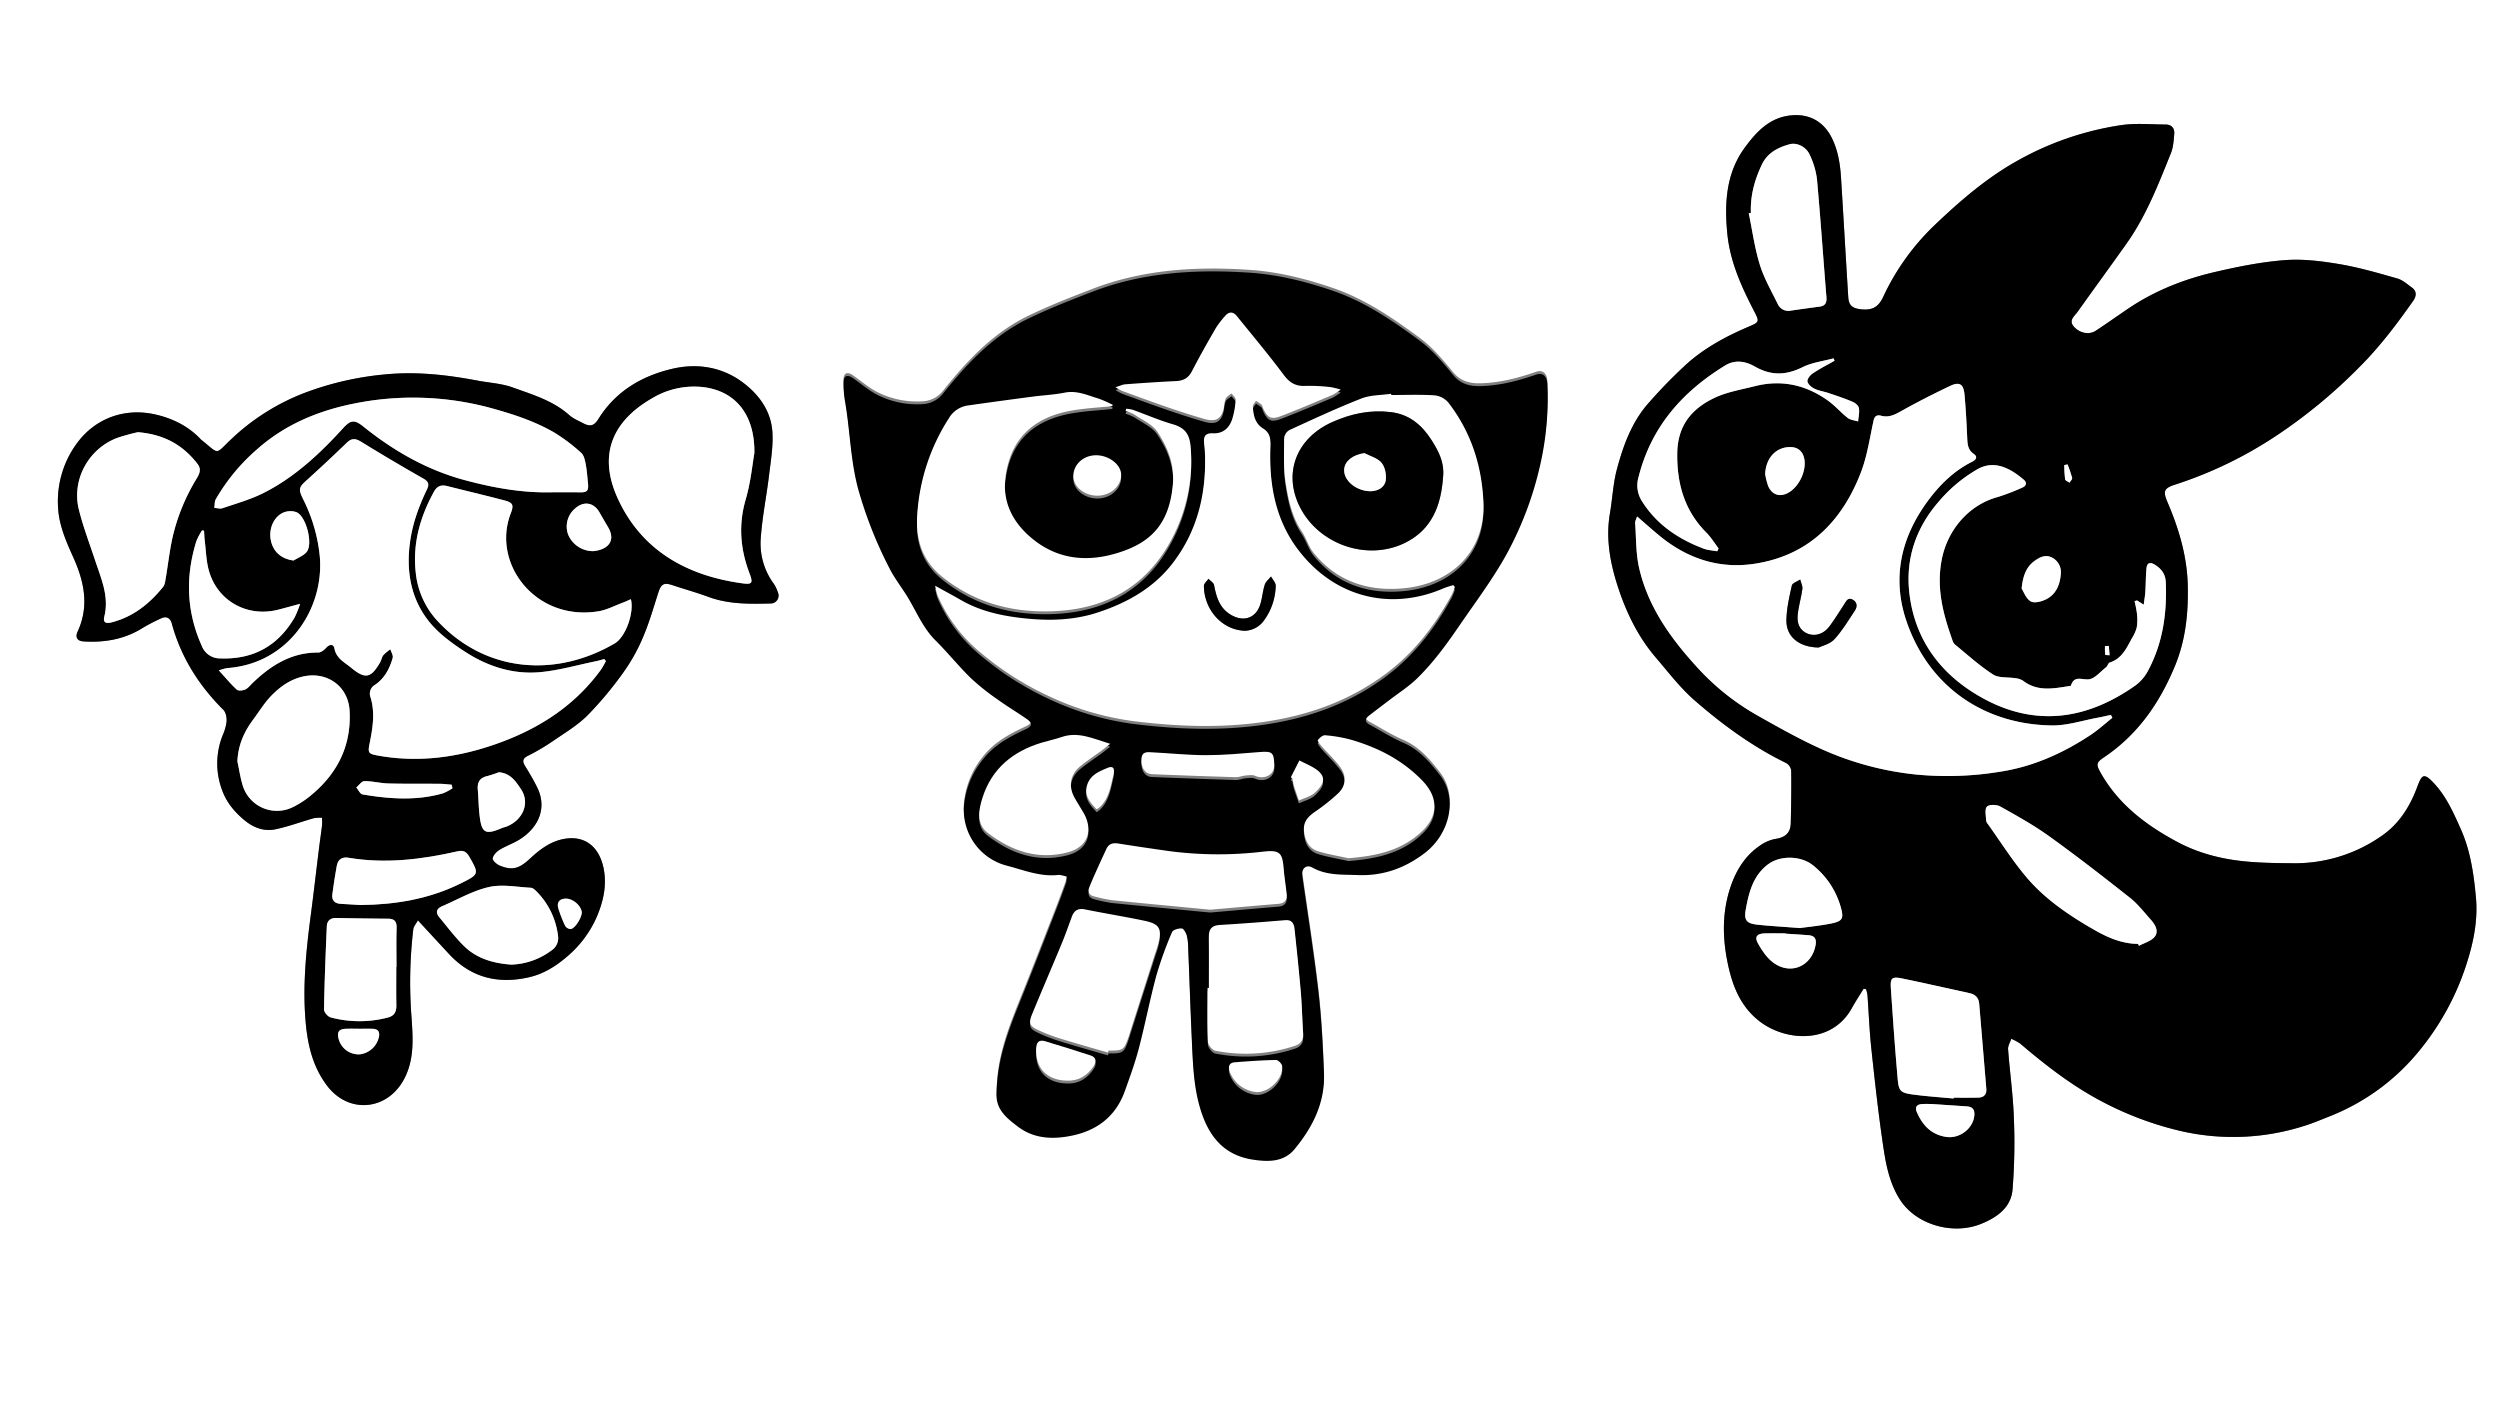 <svg id="Layer_1" data-name="Layer 1" xmlns="http://www.w3.org/2000/svg" width="1152" height="648" viewBox="0 0 1152 648">
  <rect x="0" y="0" width="1152" height="648" fill="#808080" stroke="none"/>
  <title>p</title>
   <g id="Shapes">
  <path d="M94,750V102H1246V750ZM952.75,557.609l1.139.224a15.706,15.706,0,0,1,.639,2.609c.614,8.334.917,16.7,1.815,25,1.674,15.464,3.354,30.941,5.692,46.313,1.226,8.06,3.03,16.228,7.615,23.254,7.476,11.455,24.4,16.2,37.3,10.929,7.411-3.029,13.706-7.517,14.435-15.779a271.836,271.836,0,0,0,.592-33.315c-.366-10.458-1.864-20.873-2.648-31.323-.117-1.569.948-3.227,1.465-4.844a22.6,22.6,0,0,1,4.183,2.269c10.438,8.878,21.136,17.286,33.114,24.157a151.381,151.381,0,0,0,40.024,15.886,107.552,107.552,0,0,0,58.279-2.369c3.616-1.14,7.122-2.64,10.654-4.04a100.763,100.763,0,0,0,41.334-29.887,121.081,121.081,0,0,0,21.534-38.48c3.579-10.607,6.02-21.453,5-32.609-.985-10.722-2.483-21.47-6.955-31.492-3.348-7.5-6.626-15-12.357-21.153-4.812-5.165-5.633-3.947-7.827,1.9-3.271,8.717-8.122,16.542-15.835,21.993a69.554,69.554,0,0,1-41.589,12.933c-6.689-.054-13.4-.131-20.059-.687-11.457-.956-22.546-3.573-32.78-9.026-14.539-7.748-27.382-17.4-35.635-32.15-2-3.576-1.932-4.556,1.58-6.91,15.494-10.386,25.564-24.84,32.66-41.888,5-12.008,6.281-24.319,6.018-37.092-.281-13.6-4.074-26.281-9.34-38.6-2.114-4.945-1.766-6.458,3.483-8.118a189.287,189.287,0,0,0,46.818-22.653,240.838,240.838,0,0,0,38.172-31.562c9.359-9.365,17.17-19.716,24.7-30.421,1.54-2.19,1.826-4.49-.665-6.258-2.119-1.5-4.208-3.411-6.608-4.092-8.784-2.491-17.6-5.088-26.58-6.6-8.284-1.4-16.873-2.487-25.186-1.857-10.822.821-21.617,2.994-32.221,5.456-14.2,3.3-27.712,8.585-39.9,16.807-5.035,3.395-9.978,6.928-15.05,10.266-3.065,2.017-7.377,1.178-10.071-1.84-2.63-2.945.209-4.818,1.616-6.8,7.515-10.571,15.188-21.03,22.677-31.62,9.027-12.762,14.614-27.252,20.4-41.61,1.084-2.69,1.256-5.805,1.515-8.753.237-2.692-1.229-4.381-4.029-4.39-6.8-.021-13.708-.718-20.362.275a139.3,139.3,0,0,0-48.243,16.611c-14.1,7.945-26.127,18.385-37.66,29.356a109.717,109.717,0,0,0-23.875,33.294c-2.145,4.612-5.064,6.1-9.814,5.645-4.235-.4-5.982-1.637-6.239-5.731-1.148-18.319-2.175-36.646-3.329-54.964-.391-6.195-1.332-12.261-4.085-17.988-3.782-7.865-10.538-11.625-19.189-10.684-9.658,1.05-15.6,7.472-20.834,14.5-8.908,11.975-9.67,25.935-8.268,40.1,1.279,12.921,6.6,24.548,12.512,35.92,2.336,4.5,2.128,4.766-2.5,6.736-10.245,4.364-20.077,9.591-28.429,16.981a230.47,230.47,0,0,0-17.488,17.842C846.072,296.06,842.1,307,839.09,318.164c-1.779,6.609-2.063,13.608-3.23,20.4-2.041,11.87.212,23.382,3.865,34.44,3.815,11.547,9.2,22.568,17.233,31.951,5.822,6.8,11.316,14.058,18.026,19.881,12.875,11.174,26.647,21.26,42.107,28.79a4.741,4.741,0,0,1,2.3,3.417c.109,8.074-.03,16.154-.2,24.229-.1,4.538-2.577,6.653-7.082,7.308a17.941,17.941,0,0,0-7.114,3.08c-6.787,4.6-10.918,11.277-13.51,18.887-4.21,12.361-3.782,24.907-.881,37.451,2.247,9.722,6.131,18.489,14.419,24.787,12,9.114,33.067,10.466,42.285-6.21C949,563.514,950.93,560.592,952.75,557.609ZM585.563,504.587a13.182,13.182,0,0,1-.3,2.966q-2.268,6.385-4.719,12.705c-5.3,13.6-10.554,27.224-16,40.768-4.131,10.272-8.26,20.54-10.168,31.5a83.44,83.44,0,0,0-1.159,12.577c-.143,7.064,4.913,10.992,9.82,14.722,7.5,5.7,16.17,5.979,24.921,4.175,11.759-2.424,20.289-9.027,24.407-20.581,2.311-6.482,4.688-12.974,6.427-19.62,2.914-11.134,5.069-22.47,8.075-33.577A168.687,168.687,0,0,1,634.1,530.2c.437-1.061,2.977-1.782,4.475-1.677.861.06,1.921,2,2.286,3.269a24.065,24.065,0,0,1,.659,5.647c.613,15.043,1.1,30.093,1.8,45.132.458,9.849.908,19.645,3.852,29.268,3.8,12.421,10.694,21.125,24.1,23.209,6.991,1.087,14.248,1.221,19.2-4.735,8.369-10.065,14.175-21.483,13.618-35.028-.509-12.383-1.094-24.8-2.517-37.1-2.084-18.021-4.943-35.953-7.476-53.921-.461-3.273,1.819-5.381,4.652-3.8,6.639,3.718,13.781,3.169,20.936,3.456,11.633.466,21.745-3.206,30.865-10.161,11.337-8.646,15.473-25.068,6.925-35.966-4.734-6.035-9.492-11.709-16.845-14.864-5.337-2.289-10.28-5.49-15.421-8.244-2.176-1.165-2.463-2.544-.506-4.095,3.056-2.422,6.2-4.739,9.288-7.116,4.421-3.4,9.214-6.426,13.166-10.306,7.4-7.264,13.475-15.609,19.356-24.207,7.408-10.829,15.3-21.274,21.7-32.813a158.539,158.539,0,0,0,16.241-44.628A137.658,137.658,0,0,0,807.01,277.7c-.139-3.685-2.108-5.436-5.132-4.392-8.35,2.884-16.848,5.1-25.718,5.308-4.843.114-9.119-.919-12.6-5.16-4.6-5.6-9.4-11.352-15.163-15.619-12.539-9.28-25.371-18.1-40.5-23.252-12.375-4.218-25.015-7.343-37.83-8.215-24.584-1.673-49.105-.311-72.507,8.686-10.078,3.874-20.179,7.809-29.876,12.526-15.979,7.774-27.892,20.46-38.839,34.1a12.851,12.851,0,0,1-9.048,5.191,40.481,40.481,0,0,1-20.861-3.891c-4.323-2.045-8.035-5.378-12.024-8.13-2.292-1.581-4.083-1.185-4.187,1.731a45.817,45.817,0,0,0,.694,9.378c2.3,13.307,2.455,26.845,6.013,40.086a192.953,192.953,0,0,0,14.305,36.294c2.413,4.827,5.854,9.13,8.651,13.778,4.025,6.687,6.96,14,12.672,19.682,5.638,5.6,10.641,11.848,16.324,17.4a108.916,108.916,0,0,0,12.461,9.921c4.316,3.126,8.921,5.851,13.292,8.9,2.779,1.942,2.515,3.31-.59,4.751-7.273,3.376-14.219,7.082-19.4,13.608a39.56,39.56,0,0,0-9,22.14A26.468,26.468,0,0,0,558.1,499.638c7.654,1.994,15.2,5.129,23.433,4.242C582.761,503.747,584.062,504.305,585.563,504.587Zm-299,21.5c5.22,5.643,9.846,10.684,14.515,15.684,10.107,10.823,22.573,13.773,36.661,10.556,6.549-1.5,12.086-4.858,17.306-9.313a50.348,50.348,0,0,0,13.639-17.827c2.956-6.663,4.854-14,3.733-21.521-1.522-10.2-7.681-16.631-17.671-15.217-6.656.941-11.805,4.823-16.478,9.169-4.887,4.546-8.016,5.7-13.963,3.257-1.384-.567-3.342-2.239-3.262-3.265.11-1.408,1.665-3.078,3.039-3.935,2.829-1.765,6.059-2.879,8.927-4.591,8.416-5.024,13.519-14.087,8.533-24.232-1.607-3.268-3.457-6.428-5.371-9.529-1.339-2.171-1.771-3.634,1.1-5.057a94.25,94.25,0,0,0,11.319-6.653c5.565-3.81,11.509-7.336,16.224-12.05a166.074,166.074,0,0,0,16.863-20.321,82.429,82.429,0,0,0,8.811-16.061c2.761-6.512,4.7-13.377,6.881-20.125,1.3-4.016,2.592-4.719,6.555-3.395,5.508,1.84,11.12,3.39,16.563,5.4,9.306,3.433,18.939,3.261,28.6,3.019a3.614,3.614,0,0,0,3.348-5.149,15.79,15.79,0,0,0-1.834-3.882,31.261,31.261,0,0,1-6.061-20.753c.647-9.774,2.652-19.45,3.826-29.2.8-6.64,1.967-13.38,1.554-19.987-.626-10.022-6.559-17.815-14.36-23.4-9.376-6.711-20.563-8.372-31.663-5.784-14.126,3.293-26.183,10.349-34.131,23.128-2,3.218-3.791,3.687-7.057,1.967-2.192-1.154-4.6-2.129-6.4-3.744-7.5-6.7-16.944-9.427-26.012-12.721-5.129-1.862-10.829-2.142-16.265-3.172-14.072-2.666-28.155-4.259-42.56-2.85a141.091,141.091,0,0,0-35.642,7.97A102.167,102.167,0,0,0,200.208,304.7c-7.357,7.1-5.02,6.624-13.5-.067a2.554,2.554,0,0,1-.251-.258c-5.735-6.075-13.033-9.61-20.931-11.4-13.387-3.029-27.394,1.181-36.348,13.653a45.106,45.106,0,0,0-8.336,30.357c.549,7.307,3.686,14.656,6.778,21.483,5.184,11.447,7.632,22.705,2.109,34.675-1.177,2.549-.056,4.233,2.679,4.407,9.564.605,18.654-.863,26.98-5.985a81.748,81.748,0,0,1,9.079-4.729c2.285-1.035,4.041.063,4.658,2.347,4.2,15.557,12.478,28.624,23.827,39.943,1.16,1.156,1.579,3.571,1.471,5.349a22.728,22.728,0,0,1-1.857,6.454,35.013,35.013,0,0,0-.287,24.982c2.1,5.919,5.926,10.439,10.734,14.323,4.106,3.316,8.841,4.946,13.869,3.9,6-1.245,11.8-3.447,17.713-5.119a16.646,16.646,0,0,1,3.76-.192,23.023,23.023,0,0,1,.068,3.286c-.425,3.654-.983,7.292-1.436,10.943-1.287,10.369-2.473,20.751-3.836,31.11-2.116,16.068-3.712,32.105-2.34,48.39.91,10.808,3.251,20.906,9.839,29.652,9.91,13.157,27.435,11.535,35.23-2.394,5.157-9.215,4.409-19.129,3.746-29a208.611,208.611,0,0,1,.823-40.728C284.6,528.926,285.594,527.873,286.566,526.086Z" transform="translate(-94 -102)" style="fill: #fff"/>
  <path d="M952.75,557.609c-1.82,2.983-3.752,5.9-5.441,8.961-9.218,16.676-30.289,15.324-42.285,6.21-8.288-6.3-12.172-15.065-14.419-24.787-2.9-12.544-3.329-25.09.881-37.451,2.592-7.61,6.723-14.288,13.51-18.887a17.941,17.941,0,0,1,7.114-3.08c4.5-.655,6.986-2.77,7.082-7.308.17-8.075.309-16.155.2-24.229a4.741,4.741,0,0,0-2.3-3.417c-15.46-7.53-29.232-17.616-42.107-28.79-6.71-5.823-12.2-13.082-18.026-19.881-8.035-9.383-13.418-20.4-17.233-31.951-3.653-11.058-5.906-22.57-3.865-34.44,1.167-6.787,1.451-13.786,3.23-20.4,3.006-11.167,6.982-22.1,14.966-30.888a230.47,230.47,0,0,1,17.488-17.842c8.352-7.39,18.184-12.617,28.429-16.981,4.625-1.97,4.833-2.24,2.5-6.736-5.91-11.372-11.233-23-12.512-35.92-1.4-14.16-.64-28.12,8.268-40.095,5.233-7.033,11.176-13.455,20.834-14.5,8.651-.941,15.407,2.819,19.189,10.684,2.753,5.727,3.694,11.793,4.085,17.988,1.154,18.318,2.181,36.645,3.329,54.964.257,4.094,2,5.327,6.239,5.731,4.75.452,7.669-1.033,9.814-5.645a109.717,109.717,0,0,1,23.875-33.294c11.533-10.971,23.559-21.411,37.66-29.356a139.3,139.3,0,0,1,48.243-16.611c6.654-.993,13.567-.3,20.362-.275,2.8.009,4.266,1.7,4.029,4.39-.259,2.948-.431,6.063-1.515,8.753-5.784,14.358-11.371,28.848-20.4,41.61-7.489,10.59-15.162,21.049-22.677,31.62-1.407,1.979-4.246,3.852-1.616,6.8,2.694,3.018,7.006,3.857,10.071,1.84,5.072-3.338,10.015-6.871,15.05-10.266,12.192-8.222,25.707-13.51,39.9-16.807,10.6-2.462,21.4-4.635,32.221-5.456,8.313-.63,16.9.458,25.186,1.857,8.98,1.516,17.8,4.113,26.58,6.6,2.4.681,4.489,2.589,6.608,4.092,2.491,1.768,2.2,4.068.665,6.258-7.529,10.7-15.34,21.056-24.7,30.421a240.838,240.838,0,0,1-38.172,31.562,189.287,189.287,0,0,1-46.818,22.653c-5.249,1.66-5.6,3.173-3.483,8.118,5.266,12.322,9.059,25,9.34,38.6.263,12.773-1.02,25.084-6.018,37.092-7.1,17.048-17.166,31.5-32.66,41.888-3.512,2.354-3.582,3.334-1.58,6.91,8.253,14.747,21.1,24.4,35.635,32.15,10.234,5.453,21.323,8.07,32.78,9.026,6.66.556,13.37.633,20.059.687a69.554,69.554,0,0,0,41.589-12.933c7.713-5.451,12.564-13.276,15.835-21.993,2.194-5.845,3.015-7.063,7.827-1.9,5.731,6.151,9.009,13.651,12.357,21.153,4.472,10.022,5.97,20.77,6.955,31.492,1.024,11.156-1.417,22-5,32.609a121.081,121.081,0,0,1-21.534,38.48,100.763,100.763,0,0,1-41.334,29.887c-3.532,1.4-7.038,2.9-10.654,4.04a107.552,107.552,0,0,1-58.279,2.369,151.381,151.381,0,0,1-40.024-15.886c-11.978-6.871-22.676-15.279-33.114-24.157a22.625,22.625,0,0,0-4.182-2.269c-.518,1.617-1.583,3.275-1.466,4.844.784,10.45,2.282,20.865,2.648,31.323a271.836,271.836,0,0,1-.592,33.315c-.729,8.262-7.024,12.75-14.435,15.779-12.9,5.271-29.823.526-37.3-10.929-4.585-7.026-6.389-15.194-7.615-23.254-2.338-15.372-4.018-30.849-5.692-46.313-.9-8.3-1.2-16.668-1.815-25a15.706,15.706,0,0,0-.639-2.609Zm114.625-124.84-.681-1.348c-2,.433-3.984.923-5.994,1.289-7.048,1.281-14.119,3.668-21.154,3.575-31.106-.411-56.736-17.7-67.073-48.131-6.9-20.309-2.276-39.256,10.516-56.178,5.295-7,11.578-13.085,19.585-17.11,1.6-.807,3.172-2.129.9-3.721-2.671-1.868-2.85-4.41-2.976-7.252-.294-6.694-.633-13.394-1.254-20.063-.456-4.893-2.3-6.05-6.669-3.969-7.657,3.648-15.236,7.491-22.629,11.644-2.964,1.665-5.629,3-9.079,2.073-1.851-.5-3.037.014-3.538,2.3-1.761,8.034-2.93,16.342-5.874,23.945-8.79,22.7-24.338,38.33-49.293,42.009-15.783,2.327-30.109-2.281-42.589-12.261-3.689-2.95-7.186-6.139-11.2-9.588-.413,1.336-.95,2.2-.891,3.017.5,6.916.3,14.006,1.831,20.7,4.029,17.64,14.209,31.985,26.167,45.146a112.071,112.071,0,0,0,27.794,22.51c9.986,5.637,20.009,11.322,30.462,15.988a140.562,140.562,0,0,0,43.53,11.588,150.054,150.054,0,0,0,39.365-1.492c14.729-2.408,28.155-8.492,40.578-16.679C1060.791,438.4,1063.995,435.449,1067.375,432.769Zm11.359-54.092-1.141.357a50.926,50.926,0,0,1,1.129,5.746,23.714,23.714,0,0,1-.117,6.4,17.708,17.708,0,0,1-2.18,4.865c-2.493,4.585-4.645,9.473-10.281,11.272-.706.226-.958,1.619-1.659,2.161-2.653,2.053-5.318,5.407-8.142,5.578-3.286.2-6.559-1.842-8.054,2.872-.024.078-.2.136-.315.154-7.448,1.133-14.938,2.855-21.73-2.381a8.094,8.094,0,0,0-3.538-1.17c-3.473-.58-7.634.007-10.321-1.727-6.277-4.05-11.862-9.174-17.683-13.917a4.259,4.259,0,0,1-1.025-1.87c-4.316-12.143-7.555-24.2-4.854-37.5,2.72-13.394,12.357-24.868,25.784-28.5a99.135,99.135,0,0,0,11.206-4.3c1.9-.774,2.355-2.24.777-3.606-5.4-4.676-13.085-9.467-21.145-5.01a66.793,66.793,0,0,0-17.88,14.822c-10.756,12.267-15.653,26.732-13.672,42.864,2.684,21.858,15.109,37.726,33.935,48.024,24.4,13.348,48.066,9.714,70.264-6.016a19.984,19.984,0,0,0,5.726-6.729c6.816-12.717,8.757-26.479,8.185-40.732-.151-3.759-1.99-6.218-5.067-8.115-2.142-1.321-3.558-.878-3.813,1.525-.376,3.558-.308,7.16-.535,10.737-.123,1.941-.464,3.869-.753,6.166ZM900.81,200.081l-.986.183c1.64,7.912,2.719,16,5.1,23.682,1.954,6.321,5.365,12.206,8.3,18.2a5.348,5.348,0,0,0,6,2.981c4.376-.623,8.752-1.255,13.136-1.811,2.727-.346,3.478-1.779,3.258-4.452-1.487-18.123-2.709-36.269-4.362-54.376a36.43,36.43,0,0,0-3.351-11.207c-1.629-3.652-5.9-5.726-9.206-4.815-5.424,1.493-10.239,3.9-12.861,9.44C902.5,184.947,900.5,192.234,900.81,200.081Zm93.441,408.113.017-.38c3.827,0,7.656.091,11.478-.033,2.43-.079,3.75-1.516,3.546-4q-1.609-19.662-3.29-39.318c-.234-2.756-1.815-4.253-4.5-4.832-10.4-2.25-20.773-4.65-31.2-6.793-4.419-.908-5.309-.167-5.017,4.311.921,14.08,1.944,28.156,3.175,42.211.473,5.4,1.341,6.218,6.859,6.978C981.6,607.2,987.941,607.6,994.251,608.194Zm84.974-71.256.417.9c2.491-1.372,5.7-2.193,7.289-4.257,1.934-2.506.174-5.539-1.827-7.771-3.112-3.471-6.015-7.262-9.635-10.124-12.205-9.649-24.506-19.2-37.133-28.284-7.165-5.154-14.947-9.487-22.669-13.8-1.624-.908-5.118-.947-6.1.124-1.109,1.212-.411,4.126-.377,6.3a3.27,3.27,0,0,0,.758,1.61c5.909,8.252,11.343,16.908,17.883,24.629,8.582,10.133,19.609,17.553,31.061,24.13C1065.114,533.97,1071.749,536.913,1079.225,536.938ZM885.3,356.041q.312-.649.626-1.3c-1.862-2.448-3.474-5.146-5.629-7.3-10.171-10.176-13.641-22.8-13.426-36.659.2-13.053,7.031-20.542,16.9-25.323,5.833-2.824,12.543-3.91,18.922-5.526,12.231-3.1,23.486-.585,33.634,6.68,3.263,2.336,5.924,5.5,9.1,7.973,1.254.977,3.165,1.112,4.777,1.631.172-2.062.714-4.189.372-6.162-.194-1.117-1.67-2.382-2.863-2.887-3.626-1.536-7.379-2.78-11.114-4.045-2.153-.729-4.491-1.023-6.511-2-1.355-.655-2.942-2.025-3.22-3.331-.218-1.027,1.149-2.8,2.27-3.615a81.077,81.077,0,0,1,7.414-4.354q1.4-.8,2.8-1.608l-.442-1.091c-4.794,1.309-9.935,1.919-14.307,4.081-7.6,3.757-14.432,4-21.951-.285-4.039-2.3-8.879-3.452-13.7-.5-19.8,12.111-34.093,28.361-39.9,51.359a13.471,13.471,0,0,0,1.612,11.262c6.749,10.717,16.662,17.312,28.219,21.727C880.9,355.529,883.161,355.632,885.3,356.041Zm38.1,173.6c3.517-.492,8.874-1.013,14.132-2.041,5.676-1.109,6.228-2.365,4.57-7.993a37.561,37.561,0,0,0-12.6-18.81c-5.516-4.509-15.1-4.788-20.81-.493-6.859,5.163-8.822,12.893-10.232,20.725-.912,5.061.355,6.535,5.494,7.077C909.792,528.726,915.657,529.05,923.405,529.646Zm-6.671,2.586,0-.14c-3.223,0-6.449-.084-9.669.023-3.421.113-4.672,1.567-3.04,4.525,1.842,3.342,4.192,6.82,7.211,9.02,8.048,5.866,17.743,1.476,19.417-8.288.461-2.695-.493-4.2-3.2-4.423C923.885,532.651,920.307,532.466,916.734,532.232Zm67.389,78.5c-1.768,0-3.209-.11-4.627.025-2.306.22-3.184,1.467-2.227,3.7,2.6,6.062,6.656,10.4,13.532,11.439,6.067.919,12.215-3.677,12.941-9.584.348-2.832-.581-4.326-3.528-4.5C994.736,611.481,989.262,611.078,984.123,610.73ZM907.385,320.449a34.312,34.312,0,0,0,1.373,5.488c1.786,4.181,5.516,5.3,9.417,3.045,4.852-2.8,8.2-9.851,7.276-15.317-.644-3.813-3.148-5.83-7.022-5.658C912.052,308.291,907.682,313.317,907.385,320.449ZM1025.566,373.2c.928,1.42,2,4.629,4.2,5.919,1.663.975,5.055.067,7.167-1.006,4.538-2.306,6.317-6.774,6.673-11.579a7.538,7.538,0,0,0-3.918-7.546c-2.955-1.6-5.564-.357-8,1.361C1027.781,363.105,1026.192,367.106,1025.566,373.2ZM1046.72,316l-1.511.329a60.059,60.059,0,0,0,.4,6.545c.1.61,1.309,1.044,2.009,1.559.44-.748,1.374-1.615,1.228-2.222A60.5,60.5,0,0,0,1046.72,316Zm19.018,83.637-1.765.055a31.543,31.543,0,0,0,.094,4.013c.022.168,1.329.171,2.041.251Z" transform="translate(-94 -102)"/>
  <path d="M585.563,505.894c-1.5-.282-2.8-.84-4.029-.708-8.237.888-15.779-2.247-23.433-4.241a26.468,26.468,0,0,1-19.942-27.114,39.56,39.56,0,0,1,9-22.14c5.178-6.527,12.124-10.232,19.4-13.608,3.105-1.441,3.369-2.809.59-4.751-4.371-3.054-8.976-5.78-13.292-8.9a108.916,108.916,0,0,1-12.461-9.921c-5.683-5.553-10.686-11.8-16.324-17.4-5.712-5.678-8.647-13-12.672-19.682-2.8-4.648-6.238-8.951-8.651-13.778a192.98,192.98,0,0,1-14.305-36.294c-3.558-13.241-3.711-26.78-6.013-40.086a45.817,45.817,0,0,1-.694-9.378c.1-2.916,1.895-3.312,4.187-1.731,3.989,2.751,7.7,6.084,12.024,8.13a40.491,40.491,0,0,0,20.861,3.891,12.851,12.851,0,0,0,9.048-5.191c10.947-13.638,22.86-26.325,38.839-34.1,9.7-4.717,19.8-8.652,29.876-12.526,23.4-9,47.923-10.359,72.507-8.686,12.815.871,25.455,4,37.83,8.214,15.125,5.154,27.957,13.972,40.5,23.253,5.765,4.267,10.567,10.015,15.163,15.618,3.48,4.241,7.756,5.275,12.6,5.16,8.87-.21,17.368-2.423,25.718-5.307,3.024-1.045,4.993.707,5.132,4.392a137.65,137.65,0,0,1-2.567,33.823A158.534,158.534,0,0,1,788.2,357.458c-6.4,11.539-14.288,21.984-21.7,32.813-5.881,8.6-11.96,16.943-19.356,24.207-3.952,3.88-8.745,6.906-13.166,10.306-3.092,2.377-6.232,4.693-9.288,7.116-1.957,1.551-1.67,2.93.506,4.1,5.141,2.753,10.084,5.955,15.421,8.244,7.353,3.155,12.111,8.829,16.845,14.864,8.548,10.9,4.412,27.32-6.925,35.966-9.12,6.955-19.232,10.627-30.865,10.161-7.155-.287-14.3.262-20.936-3.457-2.833-1.586-5.113.523-4.652,3.795,2.533,17.969,5.392,35.9,7.476,53.921,1.423,12.3,2.008,24.719,2.517,37.1.557,13.545-5.249,24.963-13.618,35.028-4.952,5.955-12.209,5.822-19.2,4.735-13.4-2.084-20.3-10.788-24.1-23.209-2.944-9.623-3.394-19.419-3.852-29.268-.7-15.039-1.184-30.089-1.8-45.133a24.063,24.063,0,0,0-.659-5.646c-.365-1.268-1.425-3.209-2.286-3.269-1.5-.1-4.038.616-4.475,1.677a168.672,168.672,0,0,0-7.237,20.022c-3.006,11.108-5.161,22.443-8.075,33.578-1.739,6.646-4.116,13.137-6.427,19.62-4.118,11.553-12.648,18.157-24.407,20.581-8.751,1.8-17.418,1.528-24.921-4.175-4.907-3.73-9.963-7.658-9.82-14.722a83.465,83.465,0,0,1,1.159-12.578c1.908-10.959,6.037-21.228,10.168-31.5,5.447-13.544,10.7-27.166,16-40.768q2.462-6.314,4.719-12.705A13.182,13.182,0,0,0,585.563,505.894ZM764.392,373.809l-.741-.885c-1.523.5-3.094.892-4.561,1.524-24.213,10.429-49.856,4.257-66.556-17.381-11-14.258-13.822-31.034-13.135-48.557.135-3.42-.317-5.892-3.5-7.86-3.557-2.2-4.38-6.132-4.571-10.042-.041-.834.926-1.717,1.43-2.577a19.217,19.217,0,0,1,2.5,1.682c.4.365.477,1.079.727,1.624,2.042,4.447,3.662,5.441,8.167,3.737,8.063-3.051,15.985-6.476,23.941-9.805a29.859,29.859,0,0,0,3.72-2.425,34.3,34.3,0,0,0-4.66-1.156,82.235,82.235,0,0,0-11.471-.572c-4.594.288-7.432-1.435-10.188-5.133-6.858-9.2-14.262-18-21.468-26.943-1.867-2.318-3.825-2.208-5.661.042a42.488,42.488,0,0,0-4.128,5.425c-3.768,6.538-7.514,13.1-10.962,19.807-1.649,3.21-3.939,4.44-7.4,4.6-7.78.349-15.551.9-23.318,1.477-1.259.093-2.478.72-4.54,1.353a28.247,28.247,0,0,0,3.01,1.673c6.98,2.546,13.946,5.134,20.972,7.545,5.665,1.943,11.37,3.795,17.129,5.434,5.381,1.531,7.936-.226,8.911-5.668a13.008,13.008,0,0,1,.812-3.842c.522-.964,1.747-1.547,2.662-2.3.669.99,1.973,2.035,1.893,2.96a38.179,38.179,0,0,1-1.688,9.15c-1.357,3.916-4.284,6.493-8.678,6.269-3.761-.192-4.607,1.588-4.119,4.792.126.829.22,1.666.263,2.5.979,19.01-2.854,36.775-14.514,52.181-8.836,11.674-21.089,18.579-34.8,23.088-11.391,3.744-22.977,3.933-34.821,2.6-10.031-1.134-19.582-3.3-28.374-8.384-3.58-2.07-7.231-4.018-11.773-6.532a36.85,36.85,0,0,0,1.153,4.5,70.212,70.212,0,0,0,20.215,26.667,141.234,141.234,0,0,0,31.169,19.766,131.739,131.739,0,0,0,39.516,11.544c19.748,2.416,39.635,3.173,59.5.269,20.493-3,39.42-9.706,56.164-22.2,13.057-9.739,22.645-22.274,30.359-36.41A31.3,31.3,0,0,0,764.392,373.809ZM606.373,290.467l.471-.548A52.158,52.158,0,0,0,600.3,287c-5.094-1.507-9.977-3.907-15.665-2.772-4.906.978-9.957,1.2-14.931,1.863q-14.919,1.974-29.821,4.075a12.044,12.044,0,0,0-8.627,5.855,92.3,92.3,0,0,0-14.587,44.613c-.775,11.287,2.276,21.19,11.953,28.808,13.339,10.5,28.336,15.243,44.981,15.57,28.387.559,49.984-10.77,62.178-37.04a76.557,76.557,0,0,0,6.866-38.784c-.465-5.892-2.694-8.792-8.22-10.392-6.287-1.82-12.333-4.466-18.508-6.685a15.259,15.259,0,0,0-3.02-.454l-.193,1.007a22.208,22.208,0,0,1,4.174,1.759c3.613,2.461,8.125,4.422,10.418,7.833,4.812,7.154,7.982,15.075,7.152,24.279-1.635,18.12-10.015,26.343-23.684,30.99-15.342,5.215-30.377,4.048-43.241-7.9-7.758-7.2-11.447-16.124-10.239-26.071,2.2-18.117,12.9-27.793,30.02-30.967C593.575,291.428,600.011,291.149,606.373,290.467Zm128.738-5.136-.092-.571c-4.583.671-9.487.524-13.687,2.17-11.221,4.4-22.169,9.5-33.134,14.525a4.954,4.954,0,0,0-2.461,3.622c-.025,7.033-.381,14.183.737,21.072,1.231,7.59,2.855,15.276,7.345,21.949,2.1,3.122,3.131,7.023,5.461,9.915,10.913,13.537,25.787,18.085,42.37,16.284,21.323-2.315,36.936-17.052,35.9-39.822-.767-16.935-5.794-32.2-16.109-45.611a9.69,9.69,0,0,0-6.286-3.375C748.5,285.051,741.8,285.331,735.111,285.331Zm-130.578,303,.263-.91c6.789.04,7.113-.18,9.308-6.462.356-1.017.638-2.06.966-3.087q5.5-17.266,11.012-34.531c.546-1.712,1.185-3.4,1.633-5.135,1.816-7.047.655-9.157-6.518-10.651-9.025-1.881-18.136-3.348-27.171-5.183-3.22-.653-5.052.439-6.129,3.369-1.53,4.159-3,8.347-4.692,12.439-4.494,10.846-9.161,21.621-13.623,32.479-1.709,4.157-1.149,5.48,2.937,7.363a79.753,79.753,0,0,0,9.721,3.751C589.637,584.065,597.1,586.156,604.533,588.329Zm46.533-29.771-.629,0c0,8.252-.176,16.511.162,24.75.062,1.49,2.044,3.912,3.462,4.177a72.14,72.14,0,0,0,36.829-2.316c2.732-.921,3.805-2.957,3.6-5.881-.427-6.208-.525-12.441-1.052-18.638-.832-9.768-1.868-19.52-2.908-29.269-.26-2.441-1.168-4.32-4.317-4.059-10.014.833-20.035,1.622-30.067,2.208-3.65.213-5.132,1.824-5.1,5.358C651.11,542.775,651.066,550.667,651.066,558.558Zm.6-36.057c12.087-1.049,21.741-1.916,31.4-2.708,2.873-.236,4.112-1.76,3.832-4.5-.412-4.039-1.094-8.054-1.414-12.1-.568-7.173-2.057-8.26-9.366-7.464a173.693,173.693,0,0,1-43-.193c-7.937-1.109-15.866-2.273-23.779-3.539-2.593-.415-4.468.14-5.586,2.633-.969,2.162-2.011,4.29-2.976,6.454-1.648,3.7-3.374,7.366-4.846,11.133-.852,2.18.061,3.707,2.474,4.206a77.27,77.27,0,0,0,7.718,1.659C622.06,519.7,638.017,521.191,651.664,522.5Zm63.706-23.716c12.685-1.043,24.456-3.412,33.929-12.46,7.63-7.287,7.439-15.724.178-23.253-9.21-9.551-20.468-15.277-32.944-18.91a64.7,64.7,0,0,0-11.943-2.048c-1.077-.1-2.5,1.2-3.334,2.209-.236.286.937,1.939,1.676,2.779,2.835,3.225,6.017,6.179,8.578,9.6,3.019,4.036,2.779,8.572-.813,12.093a89.434,89.434,0,0,1-10.9,8.665c-3.125,2.224-5.372,4.583-4.91,8.824.486,4.452,2.25,8,6.639,9.331C706.046,496.987,710.748,497.754,715.37,498.785ZM605.583,446.064c-8.1-2.485-14.753-5.752-22.348-3.144-3.046,1.046-6.227,1.693-9.313,2.628-13.177,3.991-22.9,11.915-27.165,25.274-1.776,5.561-3.072,12.079,2.455,16.321,10.869,8.342,23.128,12.579,36.949,8.885,8.873-2.372,11.771-9.938,7.281-17.959-1.4-2.5-3.051-4.868-4.4-7.394-2.786-5.2-1.871-10.48,2.643-14.2,3.131-2.579,6.55-4.805,9.825-7.211C602.6,448.466,603.635,447.6,605.583,446.064Zm75.607,9.855c-.139-6-.942-6.544-6.962-6.057-8.095.656-16.211,1.415-24.319,1.423-8.232.008-16.464-.88-24.7-1.291-2.323-.116-5.033-.669-5.237,3.086-.215,3.955,1.634,6.848,4.8,6.974q19.347.767,38.7,1.385c1.487.045,2.982-.667,4.493-.8,1.464-.128,3.156-.4,4.394.162C676.613,462.745,681.291,460.286,681.19,455.919ZM585.352,601.257c5.582.308,9.655-2.227,12.642-6.75,1.424-2.158,1.051-4.03-1.452-4.854-6.928-2.282-13.9-4.426-20.885-6.538-3-.9-4.1.543-4.2,3.476C571.135,595.459,576.287,600.965,585.352,601.257Zm13.642-288.176c-5.845.052-10.438,4.313-10.4,9.65.033,4.886,5.145,9.018,11.129,8.994s10.934-4.4,10.91-9.68C610.611,317.389,604.951,313.029,598.994,313.081Zm73.925,293.461c5.776.345,12.51-6.281,11.879-12.016-.118-1.066-1.86-2.806-2.824-2.788-6.337.123-12.673.564-19,1.07-2.488.2-3.127,1.828-2.388,4.133A14.558,14.558,0,0,0,672.919,606.542ZM688.805,461.5l.716.479a33.117,33.117,0,0,0,.706,3.465c.709,2.272,1.538,4.506,2.317,6.756,2.516-1.2,5.524-1.882,7.445-3.708,3.856-3.662,5.486-6.928.861-10.4-2.428-1.821-5.381-2.944-8.1-4.383Zm-89.446,14.736a14.94,14.94,0,0,0,1.43-1.026c4.317-4.1,5.055-9.712,6.323-15.086.676-2.864-.273-4.013-2.778-2.961-3.776,1.587-7.768,3.14-9.291,7.615C593.376,469.669,596.084,472.862,599.359,476.232Z" transform="translate(-94 -102)"/>
  <path d="M286.566,526.086c-.972,1.787-1.963,2.84-2.113,4a208.611,208.611,0,0,0-.823,40.728c.663,9.867,1.411,19.781-3.746,29-7.8,13.929-25.32,15.551-35.23,2.394-6.588-8.746-8.929-18.844-9.839-29.652-1.372-16.285.224-32.322,2.34-48.39,1.363-10.359,2.549-20.741,3.836-31.11.453-3.651,1.011-7.289,1.436-10.943a23.023,23.023,0,0,0-.068-3.286,16.646,16.646,0,0,0-3.76.192c-5.917,1.672-11.714,3.874-17.713,5.119-5.028,1.044-9.763-.586-13.869-3.9-4.808-3.884-8.632-8.4-10.734-14.323a35.013,35.013,0,0,1,.287-24.982,22.728,22.728,0,0,0,1.857-6.454c.108-1.778-.311-4.193-1.471-5.349-11.349-11.319-19.624-24.386-23.827-39.943-.617-2.284-2.373-3.382-4.658-2.347a81.748,81.748,0,0,0-9.079,4.729c-8.326,5.122-17.416,6.59-26.98,5.985-2.735-.174-3.856-1.858-2.679-4.407,5.523-11.97,3.075-23.228-2.109-34.675-3.092-6.827-6.229-14.176-6.778-21.483a45.106,45.106,0,0,1,8.336-30.357c8.954-12.472,22.961-16.682,36.348-13.653,7.9,1.788,15.2,5.323,20.931,11.4a2.554,2.554,0,0,0,.251.258c8.476,6.691,6.139,7.171,13.5.067A102.167,102.167,0,0,1,235.821,282.5a141.091,141.091,0,0,1,35.642-7.97c14.4-1.409,28.488.184,42.56,2.85,5.436,1.03,11.136,1.31,16.265,3.172,9.068,3.294,18.516,6.025,26.012,12.721,1.809,1.615,4.213,2.59,6.4,3.744,3.266,1.72,5.055,1.251,7.057-1.967,7.948-12.779,20-19.835,34.131-23.128,11.1-2.588,22.287-.927,31.663,5.784,7.8,5.583,13.734,13.376,14.36,23.4.413,6.607-.754,13.347-1.554,19.987-1.174,9.748-3.179,19.424-3.826,29.2a31.261,31.261,0,0,0,6.061,20.753,15.79,15.79,0,0,1,1.834,3.882,3.614,3.614,0,0,1-3.348,5.149c-9.656.242-19.289.414-28.6-3.019-5.443-2.008-11.055-3.558-16.563-5.4-3.963-1.324-5.257-.621-6.555,3.395-2.182,6.748-4.12,13.613-6.881,20.125a82.429,82.429,0,0,1-8.811,16.061,166.074,166.074,0,0,1-16.863,20.321c-4.715,4.714-10.659,8.24-16.224,12.05a94.25,94.25,0,0,1-11.319,6.653c-2.869,1.423-2.437,2.886-1.1,5.057,1.914,3.1,3.764,6.261,5.371,9.529,4.986,10.145-.117,19.208-8.533,24.232-2.868,1.712-6.1,2.826-8.927,4.591-1.374.857-2.929,2.527-3.039,3.935-.08,1.026,1.878,2.7,3.262,3.265,5.947,2.439,9.076,1.289,13.963-3.257,4.673-4.346,9.822-8.228,16.478-9.169,9.99-1.414,16.149,5.018,17.671,15.217,1.121,7.519-.777,14.858-3.733,21.521a50.348,50.348,0,0,1-13.639,17.827c-5.22,4.455-10.757,7.818-17.306,9.313-14.088,3.217-26.554.267-36.661-10.556C296.412,536.77,291.786,531.729,286.566,526.086Zm86.626-119.478-.748-.905c-1.229.322-2.445.7-3.687.957-8.666,1.772-17.267,4.3-26.023,5.084-12.142,1.089-23.638-2.523-33.822-9.025-6.279-4.008-12.662-8.612-17.246-14.348-8.274-10.353-10.5-22.858-8.813-36.024,1.124-8.786,4.1-16.96,7.9-24.874,1.076-2.238.748-3.557-1.606-4.9q-14.487-8.265-28.71-16.988c-2.574-1.587-4.361-1.777-6.608.389-6.03,5.814-12.132,11.561-18.359,17.164-3.815,3.434-4.088,4.158-1.8,8.87a74.626,74.626,0,0,1,7.717,26.767c1.871,23.977-14.631,49.061-42.591,51.068a27.34,27.34,0,0,0-3.976,1.07c3.155,3.449,5.553,6.366,8.313,8.886.71.649,2.722.412,3.848-.078,1.246-.542,2.187-1.815,3.218-2.814,8.5-8.239,17.986-14.294,30.428-14.22,1.233.008,2.728-1.165,3.655-2.193,1.6-1.776,3.426-1.749,3.8.275.875,4.693,4.715,6.42,7.769,8.958,6.425,5.338,9.141,4.791,13.337-2.592.586-1.029.741-2.354,1.463-3.243a20.867,20.867,0,0,1,3.22-2.7c.392,1.327,1.388,2.824,1.071,3.952-1.384,4.92-3.729,9.417-8.083,12.386a4.677,4.677,0,0,0-2.106,5.846c2.171,7.164.952,14.252-.467,21.328-.846,4.216-.482,4.667,3.722,5.434,17.782,3.244,35.142,1.156,52.105-4.466,20.347-6.743,38.046-17.5,50.867-35.192A39.146,39.146,0,0,0,373.192,406.608Zm68.426-95.837c.223-18.448-9.373-29-24.369-30.471a37.551,37.551,0,0,0-22.735,5.221c-18.193,10.467-25.028,25.855-15.964,45.9,10.881,24.065,31.735,35.83,57.458,39.365,4.613.634,5.074-.073,3.362-4.589-4.237-11.175-5.173-22.335-1.746-34.076C439.953,324.141,440.734,315.708,441.618,310.771Zm-93.131,18.077c4.192,0,8.385-.062,12.576.019,3.481.067,4.24-.66,3.873-4.2-.309-2.977-.5-5.981-1.069-8.911-.347-1.793-.827-4.011-2.071-5.1a81.813,81.813,0,0,0-12.24-9.254c-8.7-5.079-18.188-8.263-27.928-10.986a136.7,136.7,0,0,0-64.386-2.479c-16.463,3.29-31.8,9.587-44.675,21a89.727,89.727,0,0,0-19.125,23.088c-.626,1.112-.478,2.66-.689,4.006,1.269.07,2.67.526,3.783.144,6.292-2.159,12.793-3.961,18.7-6.92,14.444-7.23,26.076-18.135,36.855-29.961,3.516-3.857,5.279-4.015,9.279-.8,13.951,11.224,29.295,20.018,46.644,24.7C321.216,326.764,334.676,329.205,348.487,328.848Zm36.228,49.27c-1.456.624-2.61,1.177-3.8,1.62-3.7,1.37-7.308,3.321-11.132,3.944-29.051,4.731-49.322-22.091-40.44-45.088,1.585-4.105.935-5.011-3.321-6.118-8.672-2.256-17.39-4.339-26.083-6.518-2.683-.673-4.552.069-5.95,2.6-6.415,11.614-9.9,23.969-8.416,37.233a38.41,38.41,0,0,0,9.508,21.767c22.156,24.414,54.873,26.918,82.212,10.908C382.2,395.591,386.3,384.491,384.715,378.118Zm-227.169-76.96a94.817,94.817,0,0,0-9.444,2.6c-13.278,4.948-21.181,19.3-17.765,33.036,1.983,7.974,4.942,15.708,7.531,23.527,2.776,8.386,6.508,16.591,4.2,25.813-.786,3.145,1.3,3.179,3.347,2.654,9.909-2.529,17.472-8.564,23.744-16.356.819-1.018.971-2.654,1.211-4.043,1.138-6.592,1.832-13.285,3.378-19.778a90.726,90.726,0,0,1,10.3-25.158c1.361-2.3,3.194-4.773,1.019-7.609C178.456,307.223,169.853,302.182,157.546,301.158ZM203.4,452.876c.835,3.826,1.374,7.747,2.565,11.458a16.5,16.5,0,0,0,22.469,9.829,40.028,40.028,0,0,0,7.893-4.9c12.8-10.15,19.684-23.275,18.756-39.8-.643-11.438-10.614-18.315-21.736-15.658-5.829,1.392-10.465,4.792-14.449,8.918-3.116,3.228-5.481,7.179-8.188,10.8C206.448,439.23,203.683,445.456,203.4,452.876Zm73.209,94.7h.089c0-5.977-.124-11.958.054-17.93.085-2.882-.876-4.264-3.812-4.291q-12.02-.112-24.037-.343c-2.689-.054-4.195,1.354-4.3,3.8-.563,12.773-1.063,25.552-1.293,38.333-.022,1.246,1.736,3.3,3.036,3.666a51.459,51.459,0,0,0,26.232.111c3.17-.762,4.124-2.731,4.066-5.766C276.528,559.292,276.608,553.431,276.608,547.572Zm52.99-1.079a32.608,32.608,0,0,0,18.537-6.55,6.784,6.784,0,0,0,2.98-6.83,34.86,34.86,0,0,0-9.59-20.044c-.816-.836-1.892-1.929-2.9-1.985-6.471-.358-13.242-1.716-19.364-.325-7.458,1.694-14.376,5.765-21.521,8.821-2.607,1.115-3.129,2.9-1.318,5.079,3.738,4.506,7.273,9.238,11.436,13.323C313.857,543.867,321.61,545.924,329.6,546.493ZM260.079,519.03c16.238-.16,31.648-2.764,46.14-9.916,8.559-4.224,8.669-4.33,3.929-12.517-1.291-2.23-2.8-2.875-5.305-2.307-16.556,3.762-33.234,5.82-50.184,2.971-3.1-.521-4.926.8-5.47,3.709-.811,4.345-1.448,8.726-2.037,13.108-.38,2.824,1.065,4.252,3.865,4.41C254.121,518.663,257.224,518.858,260.079,519.03ZM188.022,346.561l-.91-.161a29.113,29.113,0,0,0-2.594,4.867c-5.142,16.4-4.62,32.522,2.454,48.34a8.981,8.981,0,0,0,8.655,5.789c15.216.531,26.579-5.862,34.186-18.96a50.8,50.8,0,0,0,2.483-6.193c-4.145,1.113-7.114,1.943-10.1,2.707-14.134,3.613-27.863-3.872-31.89-17.825-1.308-4.532-1.383-9.423-1.976-14.155C188.148,349.51,188.12,348.031,188.022,346.561ZM323.86,457.851a48.7,48.7,0,0,1-5.336,1.767c-3.471.768-4.647,2.885-4.357,6.243.309,3.564.346,7.152.7,10.71.9,9.044,2.264,10.539,10.484,6.961.652-.284,1.386-.377,2.049-.641,7.7-3.072,10.888-10.962,6.661-17.248C331.72,462.158,329.331,458.316,323.86,457.851Zm43.558-101.888a20.827,20.827,0,0,0,2.284-.383c5.814-1.488,7.516-5.594,4.482-10.7-1.345-2.264-2.675-4.538-3.972-6.829-2.546-4.5-7.158-5.284-11.066-1.864a10.875,10.875,0,0,0-3.394,12A12.412,12.412,0,0,0,367.418,355.963Zm-138.136,4.326c2.024-1.273,4.493-2.164,5.979-3.9,3.112-3.631-.145-16.312-4.5-18.3a7.76,7.76,0,0,0-3.843-.5c-5.879.6-9.705,7.515-7.937,14.16C220.284,356.659,223.962,359.581,229.282,360.289ZM302.5,465.233q-.19-.821-.38-1.641c-1.824-.144-3.647-.4-5.472-.413-7.9-.072-15.8.054-23.7-.16-3.693-.1-7.372-1.1-11.054-1.081-1.242.007-2.474,1.9-3.711,2.928.952,1.111,1.769,3.024,2.876,3.21,12.348,2.074,24.738,3.013,37.013-.5A23.592,23.592,0,0,0,302.5,465.233Zm-43.156,110.83v-.017c-1.915,0-3.833-.053-5.746.012-3.5.117-4.425,1.424-3.513,4.829a9.521,9.521,0,0,0,9.717,6.952,10.271,10.271,0,0,0,8.9-8.58c.215-2.185-.9-3.119-2.9-3.181C263.653,576.01,261.5,576.063,259.341,576.063Zm95.51-59.973c-3-.006-4.443,1.742-3.535,4.588a60.287,60.287,0,0,0,3.115,7.959,3.16,3.16,0,0,0,2.591,1.477c2.22-.461,5.383-5.876,5.019-8.038C361.542,519.121,357.909,516.1,354.851,516.09Z" transform="translate(-94 -102)"/>
  <path d="M1067.375,432.769c-3.38,2.68-6.584,5.627-10.173,7.992-12.423,8.187-25.849,14.271-40.578,16.679a150.054,150.054,0,0,1-39.365,1.492,140.562,140.562,0,0,1-43.53-11.588c-10.453-4.666-20.476-10.351-30.462-15.988a112.071,112.071,0,0,1-27.794-22.51c-11.958-13.161-22.138-27.506-26.167-45.146-1.528-6.692-1.334-13.782-1.831-20.7-.059-.819.478-1.681.891-3.017,4.016,3.449,7.513,6.638,11.2,9.588,12.48,9.98,26.806,14.588,42.589,12.261,24.955-3.679,40.5-19.313,49.293-42.009,2.944-7.6,4.113-15.911,5.874-23.945.5-2.288,1.687-2.8,3.538-2.3,3.45.924,6.115-.408,9.079-2.073,7.393-4.153,14.972-8,22.629-11.644,4.366-2.081,6.213-.924,6.669,3.969.621,6.669.96,13.369,1.254,20.063.126,2.842.3,5.384,2.976,7.252,2.277,1.592.709,2.914-.9,3.721-8.007,4.025-14.29,10.106-19.585,17.11-12.792,16.922-17.413,35.869-10.516,56.178,10.337,30.435,35.967,47.72,67.073,48.131,7.035.093,14.106-2.294,21.154-3.575,2.01-.366,4-.856,5.994-1.289Zm-135.332-32.4c1.485-.731,5.121-1.527,7.2-3.766,3.679-3.96,6.481-8.751,9.506-13.291,1.206-1.809,1.048-3.848-1-4.981-2.3-1.275-3.073.834-4.044,2.3-2.237,3.382-4.334,6.872-6.776,10.1-2.574,3.4-6.426,4.589-9.782,3.336-3.879-1.449-5.1-4.8-4.8-8.386.336-4.118,1.632-8.149,2.183-12.261.186-1.389-.629-2.912-.986-4.374-1.339.9-3.6,1.6-3.86,2.742-1.192,5.311-2.453,10.741-2.51,16.14C917.1,395.271,922.861,400.259,932.043,400.371Z" transform="translate(-94 -102)" style="fill: #fff"/>
  <path d="M1078.734,378.677l3.1,1.963c.289-2.3.63-4.225.753-6.166.227-3.577.159-7.179.535-10.737.255-2.4,1.671-2.846,3.813-1.525,3.077,1.9,4.916,4.356,5.067,8.115.572,14.253-1.369,28.015-8.185,40.732a19.984,19.984,0,0,1-5.726,6.729c-22.2,15.73-45.861,19.364-70.264,6.016-18.826-10.3-31.251-26.166-33.935-48.024-1.981-16.132,2.916-30.6,13.672-42.864a66.793,66.793,0,0,1,17.88-14.822c8.06-4.457,15.74.334,21.145,5.01,1.578,1.366,1.128,2.832-.777,3.606a99.135,99.135,0,0,1-11.206,4.3c-13.427,3.628-23.064,15.1-25.784,28.5-2.7,13.3.538,25.361,4.854,37.5a4.259,4.259,0,0,0,1.025,1.87c5.821,4.743,11.406,9.867,17.683,13.917,2.687,1.734,6.848,1.147,10.321,1.727a8.094,8.094,0,0,1,3.538,1.17c6.792,5.236,14.282,3.514,21.73,2.381.114-.018.291-.076.315-.154,1.5-4.714,4.768-2.674,8.054-2.872,2.824-.171,5.489-3.525,8.142-5.578.7-.542.953-1.935,1.659-2.161,5.636-1.8,7.788-6.687,10.281-11.272a17.708,17.708,0,0,0,2.18-4.865,23.714,23.714,0,0,0,.117-6.4,50.926,50.926,0,0,0-1.129-5.746Z" transform="translate(-94 -102)" style="fill: #fff"/>
  <path d="M900.81,200.081c-.314-7.847,1.688-15.134,5.021-22.173,2.622-5.537,7.437-7.947,12.861-9.44,3.309-.911,7.577,1.163,9.206,4.815a36.43,36.43,0,0,1,3.351,11.207c1.653,18.107,2.875,36.253,4.362,54.376.22,2.673-.531,4.106-3.258,4.452-4.384.556-8.76,1.188-13.136,1.811a5.348,5.348,0,0,1-6-2.981c-2.933-6-6.344-11.881-8.3-18.2-2.376-7.685-3.455-15.77-5.1-23.682Z" transform="translate(-94 -102)" style="fill: #fff"/>
  <path d="M994.251,608.194c-6.31-.6-12.649-1-18.924-1.859-5.518-.76-6.386-1.573-6.859-6.978-1.231-14.055-2.254-28.131-3.175-42.211-.292-4.478.6-5.219,5.017-4.311,10.424,2.143,20.8,4.543,31.2,6.793,2.68.579,4.261,2.076,4.5,4.832q1.667,19.658,3.29,39.318c.2,2.487-1.116,3.924-3.546,4-3.822.124-7.651.033-11.478.033Z" transform="translate(-94 -102)" style="fill: #fff"/>
  <path d="M1079.225,536.938c-7.476-.025-14.111-2.968-20.33-6.54-11.452-6.577-22.479-14-31.061-24.13-6.54-7.721-11.974-16.377-17.883-24.629a3.27,3.27,0,0,1-.758-1.61c-.034-2.172-.732-5.086.377-6.3.979-1.071,4.473-1.032,6.1-.124,7.722,4.313,15.5,8.646,22.669,13.8,12.627,9.084,24.928,18.635,37.133,28.284,3.62,2.862,6.523,6.653,9.635,10.124,2,2.232,3.761,5.265,1.827,7.771-1.593,2.064-4.8,2.885-7.289,4.257Z" transform="translate(-94 -102)" style="fill: #fff"/>
  <path d="M885.3,356.041c-2.143-.409-4.4-.512-6.408-1.278-11.557-4.415-21.47-11.01-28.219-21.727a13.471,13.471,0,0,1-1.612-11.262c5.807-23,20.1-39.248,39.9-51.359,4.817-2.947,9.657-1.8,13.7.5,7.519,4.282,14.355,4.042,21.951.285,4.372-2.162,9.513-2.772,14.307-4.081l.442,1.091q-1.4.8-2.8,1.608a81.077,81.077,0,0,0-7.414,4.354c-1.121.813-2.488,2.588-2.27,3.615.278,1.306,1.865,2.676,3.22,3.331,2.02.976,4.358,1.27,6.511,2,3.735,1.265,7.488,2.509,11.114,4.045,1.193.505,2.669,1.77,2.863,2.887.342,1.973-.2,4.1-.372,6.162-1.612-.519-3.523-.654-4.777-1.631-3.177-2.476-5.838-5.637-9.1-7.973-10.148-7.265-21.4-9.776-33.634-6.68-6.379,1.616-13.089,2.7-18.922,5.526-9.874,4.781-16.7,12.27-16.9,25.323-.215,13.856,3.255,26.483,13.426,36.659,2.155,2.156,3.767,4.854,5.629,7.3Q885.617,355.392,885.3,356.041Z" transform="translate(-94 -102)" style="fill: #fff"/>
  <path d="M923.405,529.646c-7.748-.6-13.613-.92-19.447-1.535-5.139-.542-6.406-2.016-5.494-7.077,1.41-7.832,3.373-15.562,10.232-20.725,5.707-4.3,15.294-4.016,20.81.493a37.561,37.561,0,0,1,12.6,18.81c1.658,5.628,1.106,6.884-4.57,7.993C932.279,528.633,926.922,529.154,923.405,529.646Z" transform="translate(-94 -102)" style="fill: #fff"/>
  <path d="M916.734,532.232c3.573.234,7.151.419,10.719.717,2.705.225,3.659,1.728,3.2,4.423-1.674,9.764-11.369,14.154-19.417,8.288-3.019-2.2-5.369-5.678-7.211-9.02-1.632-2.958-.381-4.412,3.04-4.525,3.22-.107,6.446-.023,9.669-.023Z" transform="translate(-94 -102)" style="fill: #fff"/>
  <path d="M984.123,610.73c5.139.348,10.613.751,16.091,1.077,2.947.175,3.876,1.669,3.528,4.5-.726,5.907-6.874,10.5-12.941,9.584-6.876-1.041-10.931-5.377-13.532-11.439-.957-2.231-.079-3.478,2.227-3.7C980.914,610.62,982.355,610.73,984.123,610.73Z" transform="translate(-94 -102)" style="fill: #fff"/>
  <path d="M907.385,320.449c.3-7.132,4.667-12.158,11.044-12.442,3.874-.172,6.378,1.845,7.022,5.658.924,5.466-2.424,12.514-7.276,15.317-3.9,2.253-7.631,1.136-9.417-3.045A34.312,34.312,0,0,1,907.385,320.449Z" transform="translate(-94 -102)" style="fill: #fff"/>
  <path d="M1025.566,373.2c.626-6.089,2.215-10.09,6.127-12.851,2.434-1.718,5.043-2.956,8-1.361a7.538,7.538,0,0,1,3.918,7.546c-.356,4.805-2.135,9.273-6.673,11.579-2.112,1.073-5.5,1.981-7.167,1.006C1027.568,377.824,1026.494,374.615,1025.566,373.2Z" transform="translate(-94 -102)" style="fill: #fff"/>
  <path d="M1046.72,316a60.5,60.5,0,0,1,2.127,6.211c.146.607-.788,1.474-1.228,2.222-.7-.515-1.912-.949-2.009-1.559a60.059,60.059,0,0,1-.4-6.545Z" transform="translate(-94 -102)" style="fill: #fff"/>
  <path d="M1065.738,399.639q.186,2.158.37,4.319c-.712-.08-2.019-.083-2.041-.251a31.543,31.543,0,0,1-.094-4.013Z" transform="translate(-94 -102)" style="fill: #fff"/>
  <path d="M764.392,372.5a31.386,31.386,0,0,1-1.422,3.54c-7.714,14.135-17.3,26.67-30.359,36.409-16.744,12.491-35.671,19.2-56.164,22.2-19.862,2.9-39.749,2.147-59.5-.269a131.766,131.766,0,0,1-39.516-11.543,141.274,141.274,0,0,1-31.169-19.767A70.2,70.2,0,0,1,526.05,376.4a36.85,36.85,0,0,1-1.153-4.5c4.542,2.514,8.193,4.462,11.773,6.532,8.792,5.083,18.343,7.25,28.374,8.384,11.844,1.338,23.43,1.15,34.821-2.595,13.716-4.509,25.969-11.413,34.8-23.088,11.66-15.405,15.493-33.171,14.514-52.181-.043-.837-.137-1.674-.263-2.5-.488-3.2.358-4.985,4.119-4.793,4.394.224,7.321-2.353,8.678-6.269a38.17,38.17,0,0,0,1.688-9.15c.08-.925-1.224-1.97-1.893-2.96-.915.751-2.14,1.335-2.662,2.3a13.022,13.022,0,0,0-.812,3.842c-.975,5.443-3.53,7.2-8.911,5.668-5.759-1.639-11.464-3.49-17.129-5.434-7.026-2.41-13.992-5-20.972-7.545a28.061,28.061,0,0,1-3.01-1.673c2.062-.633,3.281-1.259,4.54-1.353,7.767-.574,15.538-1.128,23.318-1.477,3.46-.155,5.75-1.386,7.4-4.6,3.448-6.709,7.194-13.269,10.962-19.807a42.629,42.629,0,0,1,4.128-5.425c1.836-2.249,3.794-2.36,5.661-.042,7.206,8.944,14.61,17.741,21.468,26.943,2.756,3.7,5.594,5.421,10.188,5.134a82.081,82.081,0,0,1,11.471.571,34.611,34.611,0,0,1,4.66,1.156,29.742,29.742,0,0,1-3.72,2.425c-7.956,3.329-15.878,6.754-23.941,9.805-4.5,1.7-6.125.711-8.167-3.737-.25-.544-.325-1.259-.727-1.623a19.223,19.223,0,0,0-2.5-1.683c-.5.86-1.471,1.744-1.43,2.578.191,3.91,1.014,7.842,4.571,10.041,3.183,1.968,3.635,4.44,3.5,7.86-.687,17.523,2.131,34.3,13.135,48.557,16.7,21.638,42.343,27.81,66.556,17.381,1.467-.631,3.038-1.021,4.561-1.524Zm-96.8,20.159a11.242,11.242,0,0,0,8.8-4.693,28.022,28.022,0,0,0,5.449-16.052c.022-1.414-1.4-2.85-2.16-4.276-.993,1.264-2.422,2.387-2.886,3.822-.949,2.936-1.135,6.117-2.072,9.058-2.029,6.376-7.645,8.19-13.4,4.866-5.414-3.128-6.789-8.265-7.9-13.779-.22-1.1-1.67-1.942-2.553-2.9-.738,1.1-2.123,2.2-2.115,3.3C648.835,382.725,656.848,392.238,667.59,392.661Z" transform="translate(-94 -102)" style="fill: #fff"/>
  <path d="M606.373,289.16c-6.362.682-12.8.961-19.071,2.124-17.118,3.174-27.819,12.85-30.02,30.967-1.208,9.947,2.481,18.867,10.239,26.071,12.864,11.947,27.9,13.114,43.241,7.9,13.669-4.647,22.049-12.87,23.684-30.99.83-9.2-2.34-17.125-7.152-24.279-2.293-3.411-6.8-5.372-10.418-7.833a22.208,22.208,0,0,0-4.174-1.759l.193-1.007a15.259,15.259,0,0,1,3.02.454c6.175,2.22,12.221,4.865,18.508,6.686,5.526,1.6,7.755,4.5,8.22,10.391a76.557,76.557,0,0,1-6.866,38.784c-12.194,26.27-33.791,37.6-62.178,37.04-16.645-.327-31.642-5.069-44.981-15.57-9.677-7.617-12.728-17.521-11.953-28.808a92.3,92.3,0,0,1,14.587-44.613,12.043,12.043,0,0,1,8.627-5.854q14.9-2.123,29.821-4.076c4.974-.658,10.025-.885,14.931-1.863,5.688-1.134,10.571,1.265,15.665,2.772a52.3,52.3,0,0,1,6.548,2.916Z" transform="translate(-94 -102)" style="fill: #fff"/>
  <path d="M735.111,284.024c6.686,0,13.391-.279,20.049.158a9.687,9.687,0,0,1,6.286,3.376c10.315,13.407,15.342,28.675,16.109,45.611,1.031,22.769-14.582,37.506-35.9,39.821-16.583,1.8-31.457-2.747-42.37-16.284-2.33-2.891-3.362-6.793-5.461-9.914-4.49-6.674-6.114-14.359-7.345-21.95-1.118-6.889-.762-14.038-.737-21.072a4.954,4.954,0,0,1,2.461-3.622c10.965-5.022,21.913-10.126,33.134-14.524,4.2-1.647,9.1-1.5,13.687-2.171Zm23.858,37.706c.672-6.45-1.915-11.56-5.234-16.8-4.522-7.14-10.365-11.975-18.721-13.01-9.415-1.166-18.32.641-27.131,4.583-16.384,7.329-22.811,23.417-14.876,39.149,8.648,17.146,30.68,24.922,48.007,16.692C753.87,346.235,758.057,334.843,758.969,321.73Z" transform="translate(-94 -102)" style="fill: #fff"/>
  <path d="M604.533,587.022c-7.435-2.173-14.9-4.264-22.293-6.558a79.753,79.753,0,0,1-9.721-3.751c-4.086-1.883-4.646-3.2-2.937-7.363,4.462-10.858,9.129-21.633,13.623-32.479,1.695-4.092,3.162-8.28,4.692-12.439,1.077-2.93,2.909-4.022,6.129-3.368,9.035,1.834,18.146,3.3,27.171,5.182,7.173,1.5,8.334,3.6,6.518,10.651-.448,1.736-1.087,3.424-1.633,5.135q-5.508,17.265-11.012,34.531c-.328,1.028-.61,2.07-.966,3.087-2.2,6.282-2.519,6.5-9.308,6.462Z" transform="translate(-94 -102)" style="fill: #fff"/>
  <path d="M651.066,557.251c0-7.891.044-15.782-.019-23.673-.029-3.533,1.453-5.145,5.1-5.358,10.032-.585,20.053-1.375,30.067-2.207,3.149-.262,4.057,1.618,4.317,4.058,1.04,9.749,2.076,19.5,2.908,29.269.527,6.2.625,12.43,1.052,18.638.2,2.924-.872,4.96-3.6,5.881a72.129,72.129,0,0,1-36.829,2.316c-1.418-.265-3.4-2.687-3.462-4.177-.338-8.238-.162-16.5-.162-24.75Z" transform="translate(-94 -102)" style="fill: #fff"/>
  <path d="M651.664,521.194c-13.647-1.31-29.6-2.8-45.547-4.416a77.27,77.27,0,0,1-7.718-1.659c-2.413-.5-3.326-2.026-2.474-4.205,1.472-3.768,3.2-7.437,4.846-11.134.965-2.163,2.007-4.292,2.976-6.454,1.118-2.493,2.993-3.048,5.586-2.633,7.913,1.266,15.842,2.43,23.779,3.54a173.742,173.742,0,0,0,43.005.192c7.309-.8,8.8.291,9.366,7.464.32,4.045,1,8.06,1.414,12.1.28,2.738-.959,4.263-3.832,4.5C673.405,519.278,663.751,520.145,651.664,521.194Z" transform="translate(-94 -102)" style="fill: #fff"/>
  <path d="M715.37,497.478c-4.622-1.031-9.324-1.8-13.842-3.168-4.389-1.331-6.153-4.879-6.639-9.331-.462-4.241,1.785-6.6,4.91-8.824a89.434,89.434,0,0,0,10.9-8.665c3.592-3.52,3.832-8.057.813-12.093-2.561-3.422-5.743-6.377-8.578-9.6-.739-.84-1.912-2.492-1.676-2.779.832-1.012,2.257-2.312,3.334-2.209a64.7,64.7,0,0,1,11.943,2.048c12.476,3.634,23.734,9.359,32.944,18.91,7.261,7.529,7.452,15.967-.178,23.253C739.826,494.066,728.055,496.435,715.37,497.478Z" transform="translate(-94 -102)" style="fill: #fff"/>
  <path d="M605.583,444.757c-1.948,1.535-2.988,2.4-4.077,3.2-3.275,2.406-6.694,4.633-9.825,7.211-4.514,3.718-5.429,9-2.643,14.2,1.353,2.526,3,4.891,4.4,7.394,4.49,8.022,1.592,15.588-7.281,17.959-13.821,3.694-26.08-.542-36.949-8.884-5.527-4.242-4.231-10.761-2.455-16.322,4.265-13.359,13.988-21.283,27.165-25.274,3.086-.935,6.267-1.581,9.313-2.627C590.83,439.005,597.483,442.272,605.583,444.757Z" transform="translate(-94 -102)" style="fill: #fff"/>
  <path d="M681.19,454.612c.1,4.367-4.577,6.826-8.829,4.884-1.238-.565-2.93-.289-4.394-.162-1.511.131-3.006.844-4.493.8q-19.352-.588-38.7-1.385c-3.17-.126-5.019-3.018-4.8-6.974.2-3.755,2.914-3.2,5.237-3.086,8.236.411,16.468,1.3,24.7,1.291,8.108-.008,16.224-.767,24.319-1.422C680.248,448.069,681.051,448.614,681.19,454.612Z" transform="translate(-94 -102)" style="fill: #fff"/>
  <path d="M585.353,599.952c-9.066-.294-14.218-5.8-13.9-14.667.105-2.934,1.208-4.382,4.2-3.477,6.982,2.112,13.957,4.256,20.885,6.538,2.5.825,2.876,2.7,1.452,4.854C595.007,597.724,590.934,600.258,585.353,599.952Z" transform="translate(-94 -102)" style="fill: #fff"/>
  <path d="M598.994,311.775c5.957-.053,11.617,4.307,11.638,8.963.024,5.277-4.912,9.657-10.91,9.68s-11.1-4.107-11.129-8.994C588.556,316.087,593.149,311.826,598.994,311.775Z" transform="translate(-94 -102)" style="fill: #fff"/>
  <path d="M672.919,605.235a14.558,14.558,0,0,1-12.328-9.6c-.739-2.3-.1-3.933,2.388-4.133,6.322-.5,12.658-.947,19-1.07.964-.018,2.706,1.722,2.824,2.788C685.429,598.954,678.7,605.58,672.919,605.235Z" transform="translate(-94 -102)" style="fill: #fff"/>
  <path d="M688.805,460.189l3.948-7.789c2.716,1.439,5.669,2.562,8.1,4.383,4.625,3.47,3,6.736-.861,10.4-1.921,1.826-4.929,2.509-7.445,3.709-.779-2.25-1.608-4.485-2.317-6.757a33.065,33.065,0,0,1-.706-3.465Z" transform="translate(-94 -102)" style="fill: #fff"/>
  <path d="M599.359,474.925c-3.275-3.37-5.983-6.563-4.316-11.457,1.523-4.476,5.515-6.029,9.291-7.615,2.505-1.053,3.454.1,2.778,2.96-1.268,5.374-2.006,10.987-6.323,15.086A14.764,14.764,0,0,1,599.359,474.925Z" transform="translate(-94 -102)" style="fill: #fff"/>
  <path d="M373.192,406.608a39.146,39.146,0,0,1-2.2,3.875c-12.821,17.689-30.52,28.449-50.867,35.192-16.963,5.622-34.323,7.71-52.105,4.466-4.2-.767-4.568-1.218-3.722-5.434,1.419-7.076,2.638-14.164.467-21.328a4.677,4.677,0,0,1,2.106-5.846c4.354-2.969,6.7-7.466,8.083-12.386.317-1.128-.679-2.625-1.071-3.952a20.867,20.867,0,0,0-3.22,2.7c-.722.889-.877,2.214-1.463,3.243-4.2,7.383-6.912,7.93-13.337,2.592-3.054-2.538-6.894-4.265-7.769-8.958-.377-2.024-2.2-2.051-3.8-.275-.927,1.028-2.422,2.2-3.655,2.193-12.442-.074-21.924,5.981-30.428,14.22-1.031,1-1.972,2.272-3.218,2.814-1.126.49-3.138.727-3.848.078-2.76-2.52-5.158-5.437-8.313-8.886a27.34,27.34,0,0,1,3.976-1.07c27.96-2.007,44.462-27.091,42.591-51.068a74.626,74.626,0,0,0-7.717-26.767c-2.288-4.712-2.015-5.436,1.8-8.87,6.227-5.6,12.329-11.35,18.359-17.164,2.247-2.166,4.034-1.976,6.608-.389q14.2,8.751,28.71,16.988c2.354,1.342,2.682,2.661,1.606,4.9-3.806,7.914-6.78,16.088-7.9,24.874-1.684,13.166.539,25.671,8.813,36.024,4.584,5.736,10.967,10.34,17.246,14.348,10.184,6.5,21.68,10.114,33.822,9.025,8.756-.786,17.357-3.312,26.023-5.084,1.242-.254,2.458-.635,3.687-.957Z" transform="translate(-94 -102)" style="fill: #fff"/>
  <path d="M441.618,310.771c-.884,4.937-1.665,13.37-3.994,21.352-3.427,11.741-2.491,22.9,1.746,34.076,1.712,4.516,1.251,5.223-3.362,4.589-25.723-3.535-46.577-15.3-57.458-39.365-9.064-20.047-2.229-35.435,15.964-45.9a37.551,37.551,0,0,1,22.735-5.221C432.245,281.771,441.841,292.323,441.618,310.771Z" transform="translate(-94 -102)" style="fill: #fff"/>
  <path d="M348.487,328.848c-13.811.357-27.271-2.084-40.469-5.644-17.349-4.679-32.693-13.473-46.644-24.7-4-3.219-5.763-3.061-9.279.8-10.779,11.826-22.411,22.731-36.855,29.961-5.911,2.959-12.412,4.761-18.7,6.92-1.113.382-2.514-.074-3.783-.144.211-1.346.063-2.894.689-4.006a89.727,89.727,0,0,1,19.125-23.088c12.878-11.416,28.212-17.713,44.675-21a136.7,136.7,0,0,1,64.386,2.479c9.74,2.723,19.224,5.907,27.928,10.986a81.813,81.813,0,0,1,12.24,9.254c1.244,1.084,1.724,3.3,2.071,5.1.566,2.93.76,5.934,1.069,8.911.367,3.539-.392,4.266-3.873,4.2C356.872,328.786,352.679,328.848,348.487,328.848Z" transform="translate(-94 -102)" style="fill: #fff"/>
  <path d="M384.715,378.118c1.582,6.373-2.518,17.473-7.426,20.347-27.339,16.01-60.056,13.506-82.212-10.908a38.41,38.41,0,0,1-9.508-21.767c-1.481-13.264,2-25.619,8.416-37.233,1.4-2.53,3.267-3.272,5.95-2.6,8.693,2.179,17.411,4.262,26.083,6.518,4.256,1.107,4.906,2.013,3.321,6.118-8.882,23,11.389,49.819,40.44,45.088,3.824-.623,7.435-2.574,11.132-3.944C382.105,379.3,383.259,378.742,384.715,378.118Z" transform="translate(-94 -102)" style="fill: #fff"/>
  <path d="M157.546,301.158c12.307,1.024,20.91,6.065,27.521,14.685,2.175,2.836.342,5.305-1.019,7.609a90.726,90.726,0,0,0-10.3,25.158c-1.546,6.493-2.24,13.186-3.378,19.778-.24,1.389-.392,3.025-1.211,4.043-6.272,7.792-13.835,13.827-23.744,16.356-2.052.525-4.133.491-3.347-2.654,2.306-9.222-1.426-17.427-4.2-25.813-2.589-7.819-5.548-15.553-7.531-23.527-3.416-13.735,4.487-28.088,17.765-33.036A94.817,94.817,0,0,1,157.546,301.158Z" transform="translate(-94 -102)" style="fill: #fff"/>
  <path d="M203.4,452.876c.284-7.42,3.049-13.646,7.31-19.349,2.707-3.623,5.072-7.574,8.188-10.8,3.984-4.126,8.62-7.526,14.449-8.918,11.122-2.657,21.093,4.22,21.736,15.658.928,16.525-5.96,29.65-18.756,39.8a40.028,40.028,0,0,1-7.893,4.9,16.5,16.5,0,0,1-22.469-9.829C204.773,460.623,204.234,456.7,203.4,452.876Z" transform="translate(-94 -102)" style="fill: #fff"/>
  <path d="M276.608,547.572c0,5.859-.08,11.72.033,17.577.058,3.035-.9,5-4.066,5.766a51.459,51.459,0,0,1-26.232-.111c-1.3-.362-3.058-2.42-3.036-3.666.23-12.781.73-25.56,1.293-38.333.107-2.442,1.613-3.85,4.3-3.8q12.017.241,24.037.343c2.936.027,3.9,1.409,3.812,4.291-.178,5.972-.054,11.953-.054,17.93Z" transform="translate(-94 -102)" style="fill: #fff"/>
  <path d="M329.6,546.493c-7.988-.569-15.741-2.626-21.739-8.511-4.163-4.085-7.7-8.817-11.436-13.323-1.811-2.183-1.289-3.964,1.318-5.079,7.145-3.056,14.063-7.127,21.521-8.821,6.122-1.391,12.893-.033,19.364.325,1.007.056,2.083,1.149,2.9,1.985a34.86,34.86,0,0,1,9.59,20.044,6.784,6.784,0,0,1-2.98,6.83A32.608,32.608,0,0,1,329.6,546.493Z" transform="translate(-94 -102)" style="fill: #fff"/>
  <path d="M260.079,519.03c-2.855-.172-5.958-.367-9.062-.542-2.8-.158-4.245-1.586-3.865-4.41.589-4.382,1.226-8.763,2.037-13.108.544-2.911,2.37-4.23,5.47-3.709,16.95,2.849,33.628.791,50.184-2.971,2.5-.568,4.014.077,5.305,2.307,4.74,8.187,4.63,8.293-3.929,12.517C291.727,516.266,276.317,518.87,260.079,519.03Z" transform="translate(-94 -102)" style="fill: #fff"/>
  <path d="M188.022,346.561c.1,1.47.126,2.949.308,4.409.593,4.732.668,9.623,1.976,14.155,4.027,13.953,17.756,21.438,31.89,17.825,2.986-.764,5.955-1.594,10.1-2.707a50.8,50.8,0,0,1-2.483,6.193c-7.607,13.1-18.97,19.491-34.186,18.96a8.981,8.981,0,0,1-8.655-5.789c-7.074-15.818-7.6-31.941-2.454-48.34a29.113,29.113,0,0,1,2.594-4.867Z" transform="translate(-94 -102)" style="fill: #fff"/>
  <path d="M323.86,457.851c5.471.465,7.86,4.307,10.2,7.792,4.227,6.286,1.037,14.176-6.661,17.248-.663.264-1.4.357-2.049.641-8.22,3.578-9.579,2.083-10.484-6.961-.356-3.558-.393-7.146-.7-10.71-.29-3.358.886-5.475,4.357-6.243A48.7,48.7,0,0,0,323.86,457.851Z" transform="translate(-94 -102)" style="fill: #fff"/>
  <path d="M367.418,355.963a12.412,12.412,0,0,1-11.666-7.772,10.875,10.875,0,0,1,3.394-12c3.908-3.42,8.52-2.633,11.066,1.864,1.3,2.291,2.627,4.565,3.972,6.829,3.034,5.107,1.332,9.213-4.482,10.7A20.827,20.827,0,0,1,367.418,355.963Z" transform="translate(-94 -102)" style="fill: #fff"/>
  <path d="M229.282,360.289c-5.32-.708-9-3.63-10.3-8.536-1.768-6.645,2.058-13.557,7.937-14.16a7.76,7.76,0,0,1,3.843.5c4.356,1.983,7.613,14.664,4.5,18.3C233.775,358.125,231.306,359.016,229.282,360.289Z" transform="translate(-94 -102)" style="fill: #fff"/>
  <path d="M302.5,465.233a23.592,23.592,0,0,1-4.424,2.345c-12.275,3.511-24.665,2.572-37.013.5-1.107-.186-1.924-2.1-2.876-3.21,1.237-1.03,2.469-2.921,3.711-2.928,3.682-.019,7.361.981,11.054,1.081,7.894.214,15.8.088,23.7.16,1.825.017,3.648.269,5.472.413Q302.308,464.413,302.5,465.233Z" transform="translate(-94 -102)" style="fill: #fff"/>
  <path d="M259.341,576.063c2.155,0,4.312-.053,6.465.015,2,.062,3.11,1,2.9,3.181a10.271,10.271,0,0,1-8.9,8.58,9.521,9.521,0,0,1-9.717-6.952c-.912-3.4.015-4.712,3.513-4.829,1.913-.065,3.831-.012,5.746-.012Z" transform="translate(-94 -102)" style="fill: #fff"/>
  <path d="M354.851,516.09c3.058.006,6.691,3.031,7.19,5.986.364,2.162-2.8,7.577-5.019,8.038a3.16,3.16,0,0,1-2.591-1.477,60.287,60.287,0,0,1-3.115-7.959C350.408,517.832,351.854,516.084,354.851,516.09Z" transform="translate(-94 -102)" style="fill: #fff"/>
  <path d="M932.043,400.371c-9.182-.112-14.942-5.1-14.865-12.44.057-5.4,1.318-10.829,2.51-16.14.257-1.145,2.521-1.84,3.86-2.742.357,1.462,1.172,2.985.986,4.374-.551,4.112-1.847,8.143-2.183,12.261-.293,3.589.923,6.937,4.8,8.386,3.356,1.253,7.208.067,9.782-3.336,2.442-3.228,4.539-6.718,6.776-10.1.971-1.467,1.742-3.576,4.044-2.3,2.044,1.133,2.2,3.172,1,4.981-3.025,4.54-5.827,9.331-9.506,13.291C937.164,398.844,933.528,399.64,932.043,400.371Z" transform="translate(-94 -102)"/>
  <path d="M667.59,392.661c-10.742-.423-18.755-9.936-18.831-20.658-.008-1.095,1.377-2.2,2.115-3.3.883.961,2.333,1.808,2.553,2.9,1.111,5.514,2.486,10.651,7.9,13.779,5.753,3.324,11.369,1.51,13.4-4.866.937-2.941,1.123-6.122,2.072-9.058.464-1.435,1.893-2.558,2.886-3.822.758,1.426,2.182,2.862,2.16,4.276a28.022,28.022,0,0,1-5.449,16.052A11.242,11.242,0,0,1,667.59,392.661Z" transform="translate(-94 -102)"/>
  <path d="M758.969,321.73c-.912,13.113-5.1,24.5-17.955,30.613-17.327,8.23-39.359.454-48.007-16.692-7.935-15.732-1.508-31.82,14.876-39.149,8.811-3.942,17.716-5.749,27.131-4.583,8.356,1.035,14.2,5.87,18.721,13.01C757.054,310.17,759.641,315.28,758.969,321.73Zm-36.243-10.917c-5.129.676-9,3.541-9.312,7.357-.369,4.521,4.064,8.971,9.984,10.023,4.577.814,8.778-1.18,9.194-5.188.268-2.572-.44-5.955-2.049-7.825C728.715,313.056,725.4,312.213,722.726,310.813Z" transform="translate(-94 -102)"/>
  <path d="M722.726,310.813c2.67,1.4,5.989,2.243,7.817,4.367,1.609,1.87,2.317,5.253,2.049,7.825-.416,4.008-4.617,6-9.194,5.188-5.92-1.052-10.353-5.5-9.984-10.023C713.726,314.354,717.6,311.489,722.726,310.813Z" transform="translate(-94 -102)" style="fill: #fff"/>
</g>
</svg>
